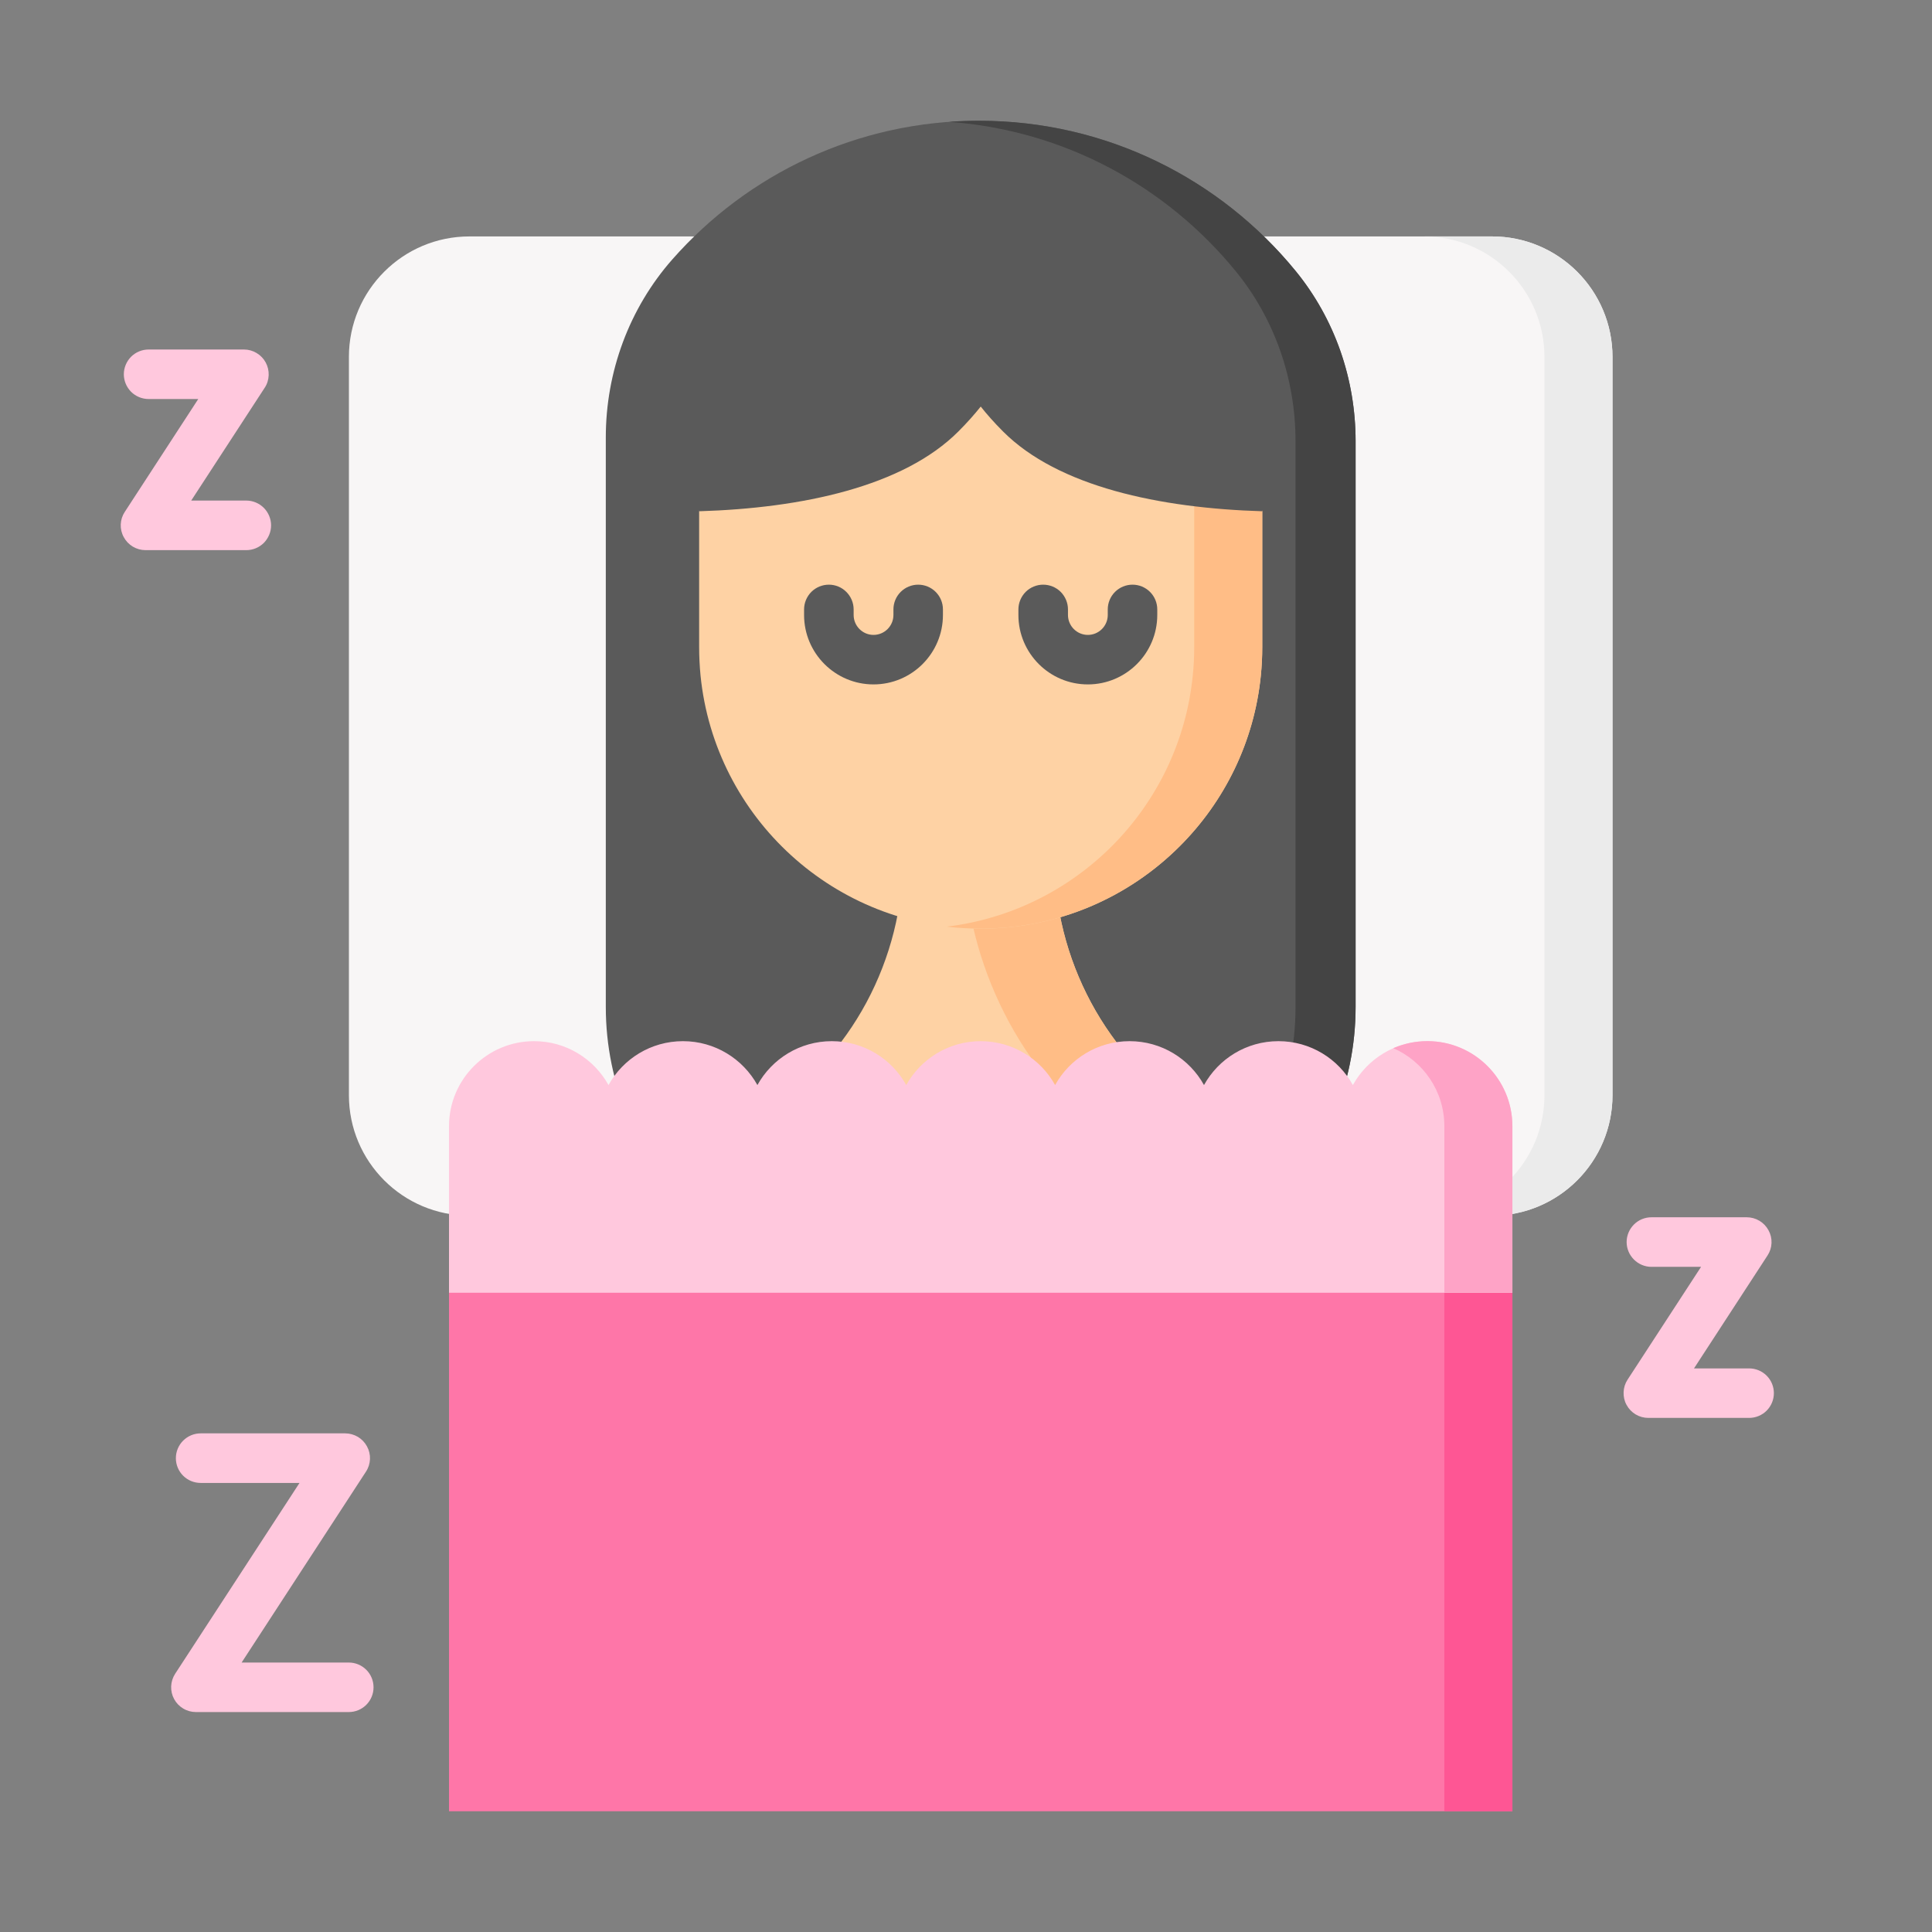 <svg width="32" height="32" viewBox="0 0 32 32" fill="none" xmlns="http://www.w3.org/2000/svg">
<rect x="0" y="0" width="32" height="32" fill="#808080" stroke="none"/>
<path d="M24.712 20.135H7.775C6.673 20.135 5.779 19.241 5.779 18.139V5.912C5.779 4.81 6.673 3.916 7.775 3.916H24.712C25.814 3.916 26.708 4.81 26.708 5.912V18.139C26.708 19.241 25.814 20.135 24.712 20.135Z" fill="#F8F6F6"/>
<path d="M26.708 5.913V18.139C26.708 19.241 25.814 20.136 24.712 20.136H23.585C24.688 20.136 25.581 19.241 25.581 18.139V5.913C25.581 4.81 24.688 3.916 23.585 3.916H24.712C25.814 3.916 26.708 4.81 26.708 5.913Z" fill="#EBEBEB"/>
<path d="M21.459 4.487C20.218 2.969 18.33 2 16.217 2C14.194 2 12.379 2.887 11.138 4.294C10.421 5.107 10.034 6.16 10.034 7.245V16.677C10.034 19.265 12.131 21.362 14.719 21.362H17.768C20.356 21.362 22.453 19.265 22.453 16.677V7.307C22.453 6.281 22.108 5.281 21.459 4.487Z" fill="#5A5A5A"/>
<path d="M22.453 7.307V16.677C22.453 19.265 20.356 21.362 17.768 21.362H16.773C19.36 21.362 21.458 19.265 21.458 16.677V7.307C21.458 6.797 21.373 6.291 21.205 5.81C21.037 5.333 20.789 4.884 20.464 4.488C19.322 3.09 17.631 2.157 15.72 2.018C15.884 2.006 16.049 2 16.217 2C18.33 2 20.218 2.969 21.459 4.488C21.783 4.884 22.032 5.333 22.2 5.81C22.368 6.291 22.453 6.797 22.453 7.307Z" fill="#444444"/>
<path d="M20.551 18.976L19.749 18.445C19.046 17.979 18.469 17.346 18.07 16.604C17.671 15.86 17.462 15.03 17.462 14.187V14.176H14.959V14.187C14.959 15.03 14.75 15.86 14.351 16.604C13.952 17.346 13.375 17.979 12.672 18.445L11.87 18.976C11.306 19.35 10.842 19.858 10.522 20.454C10.202 21.051 10.034 21.717 10.034 22.395V25.353H22.387V22.395C22.387 21.717 22.22 21.051 21.899 20.454C21.579 19.858 21.115 19.35 20.551 18.976Z" fill="#FED2A4"/>
<path d="M22.387 22.395V25.353H20.908V22.395C20.908 21.02 20.306 20.088 19.159 19.328L18.357 18.797C16.929 17.851 15.982 15.9 15.982 14.187V14.176H17.462V14.187C17.462 15.03 17.671 15.861 18.07 16.604C18.469 17.347 19.046 17.98 19.749 18.445L20.551 18.976C21.116 19.35 21.579 19.858 21.899 20.454C22.219 21.051 22.387 21.718 22.387 22.395Z" fill="#FFBD86"/>
<path d="M20.257 6.561L20.907 8.469V10.718C20.907 10.875 20.899 11.032 20.884 11.189C20.773 12.289 20.281 13.276 19.541 14.015C18.697 14.859 17.532 15.382 16.243 15.382C13.826 15.382 11.839 13.543 11.603 11.189C11.588 11.032 11.58 10.875 11.58 10.718V8.469L12.027 6.561L20.257 6.561Z" fill="#FED2A4"/>
<path d="M20.907 8.469V10.718C20.907 10.877 20.899 11.034 20.883 11.188C20.773 12.289 20.281 13.276 19.541 14.016C18.697 14.86 17.532 15.381 16.244 15.381C16.053 15.381 15.865 15.37 15.681 15.348C16.743 15.22 17.695 14.735 18.415 14.016C19.154 13.276 19.647 12.289 19.756 11.188C19.772 11.034 19.78 10.877 19.78 10.718V8.306L19.276 6.561H20.403L20.907 8.469Z" fill="#FFBD86"/>
<path d="M16.691 6.432H11.58V8.468C13.276 8.417 14.961 8.062 15.875 7.145C16.023 6.997 16.144 6.859 16.244 6.734C16.343 6.859 16.464 6.997 16.612 7.145C17.525 8.062 19.212 8.417 20.907 8.468V6.432H16.691Z" fill="#5A5A5A"/>
<path d="M7.437 20.828H25.05V30H7.437V20.828Z" fill="#FE76A8"/>
<path d="M23.923 21.412H25.05V30H23.923V21.412Z" fill="#FE5694"/>
<path d="M14.468 11.336C13.834 11.336 13.318 10.82 13.318 10.186V10.094C13.318 9.985 13.362 9.881 13.438 9.804C13.515 9.727 13.62 9.684 13.729 9.684C13.837 9.684 13.942 9.727 14.018 9.804C14.095 9.881 14.139 9.985 14.139 10.094V10.186C14.139 10.368 14.287 10.516 14.468 10.516C14.65 10.516 14.798 10.368 14.798 10.186V10.094C14.798 9.985 14.841 9.881 14.918 9.804C14.995 9.727 15.1 9.684 15.208 9.684C15.317 9.684 15.421 9.727 15.498 9.804C15.575 9.881 15.618 9.985 15.618 10.094V10.186C15.618 10.82 15.103 11.336 14.468 11.336ZM18.018 11.336C17.384 11.336 16.868 10.82 16.868 10.186V10.094C16.868 9.985 16.912 9.881 16.988 9.804C17.065 9.727 17.17 9.684 17.278 9.684C17.387 9.684 17.492 9.727 17.569 9.804C17.645 9.881 17.689 9.985 17.689 10.094V10.186C17.689 10.368 17.837 10.516 18.018 10.516C18.2 10.516 18.348 10.368 18.348 10.186V10.094C18.348 9.985 18.391 9.881 18.468 9.804C18.545 9.727 18.649 9.684 18.758 9.684C18.867 9.684 18.971 9.727 19.048 9.804C19.125 9.881 19.168 9.985 19.168 10.094V10.186C19.168 10.82 18.652 11.336 18.018 11.336Z" fill="#5A5A5A"/>
<path d="M4.08 9.112H2.41C2.336 9.112 2.264 9.092 2.2 9.054C2.137 9.016 2.085 8.962 2.05 8.897C2.014 8.832 1.997 8.759 2 8.685C2.003 8.611 2.026 8.54 2.067 8.478L3.284 6.609H2.462C2.353 6.609 2.248 6.566 2.171 6.489C2.095 6.412 2.051 6.308 2.051 6.199C2.051 6.09 2.095 5.986 2.171 5.909C2.248 5.832 2.353 5.789 2.462 5.789H4.041C4.115 5.789 4.187 5.809 4.25 5.847C4.314 5.885 4.366 5.939 4.401 6.004C4.436 6.069 4.453 6.142 4.45 6.216C4.447 6.29 4.425 6.361 4.384 6.423L3.167 8.291H4.08C4.188 8.291 4.293 8.335 4.37 8.412C4.446 8.489 4.49 8.593 4.49 8.702C4.49 8.81 4.446 8.915 4.37 8.992C4.293 9.069 4.188 9.112 4.08 9.112ZM5.777 28.357H3.245C3.171 28.357 3.098 28.337 3.035 28.299C2.972 28.262 2.919 28.207 2.884 28.142C2.849 28.078 2.832 28.004 2.835 27.93C2.838 27.857 2.861 27.785 2.901 27.723L4.961 24.562H3.323C3.214 24.562 3.11 24.519 3.033 24.442C2.956 24.365 2.913 24.261 2.913 24.152C2.913 24.043 2.956 23.939 3.033 23.862C3.11 23.785 3.214 23.741 3.323 23.741H5.718C5.792 23.741 5.864 23.762 5.928 23.799C5.991 23.837 6.043 23.891 6.078 23.956C6.114 24.021 6.131 24.094 6.128 24.168C6.125 24.242 6.102 24.314 6.061 24.376L4.002 27.537H5.777C5.886 27.537 5.99 27.58 6.067 27.657C6.144 27.734 6.187 27.838 6.187 27.947C6.187 28.056 6.144 28.16 6.067 28.237C5.99 28.314 5.886 28.357 5.777 28.357ZM28.971 23.485H27.301C27.227 23.485 27.155 23.465 27.091 23.427C27.028 23.389 26.976 23.335 26.941 23.27C26.905 23.205 26.889 23.132 26.892 23.058C26.895 22.984 26.917 22.913 26.958 22.851L28.175 20.983H27.353C27.244 20.983 27.14 20.939 27.063 20.862C26.986 20.785 26.942 20.681 26.942 20.572C26.942 20.464 26.986 20.359 27.063 20.282C27.14 20.205 27.244 20.162 27.353 20.162H28.932C29.006 20.162 29.078 20.182 29.142 20.22C29.205 20.258 29.257 20.312 29.292 20.377C29.328 20.442 29.345 20.515 29.342 20.589C29.339 20.663 29.316 20.734 29.275 20.796L28.058 22.665H28.971C29.079 22.665 29.184 22.708 29.261 22.785C29.338 22.862 29.381 22.966 29.381 23.075C29.381 23.183 29.338 23.288 29.261 23.365C29.184 23.442 29.079 23.485 28.971 23.485ZM7.437 18.654C7.437 17.876 8.068 17.245 8.846 17.245C9.377 17.245 9.838 17.538 10.079 17.972C10.319 17.538 10.781 17.245 11.312 17.245C11.842 17.245 12.304 17.538 12.545 17.972C12.785 17.538 13.247 17.245 13.777 17.245C14.308 17.245 14.77 17.538 15.01 17.972C15.251 17.538 15.713 17.245 16.243 17.245C16.774 17.245 17.236 17.538 17.476 17.972C17.716 17.538 18.178 17.245 18.709 17.245C19.24 17.245 19.702 17.538 19.942 17.972C20.182 17.538 20.644 17.245 21.175 17.245C21.706 17.245 22.168 17.538 22.408 17.972C22.648 17.538 23.11 17.245 23.641 17.245C24.419 17.245 25.05 17.876 25.05 18.654V21.412H7.437V18.654Z" fill="#FFC8DD"/>
<path d="M25.05 18.653V21.411H23.923V18.653C23.923 18.075 23.575 17.578 23.077 17.361C23.255 17.284 23.447 17.244 23.641 17.244C24.419 17.244 25.05 17.875 25.05 18.653Z" fill="#FEA3C6"/>
</svg>
